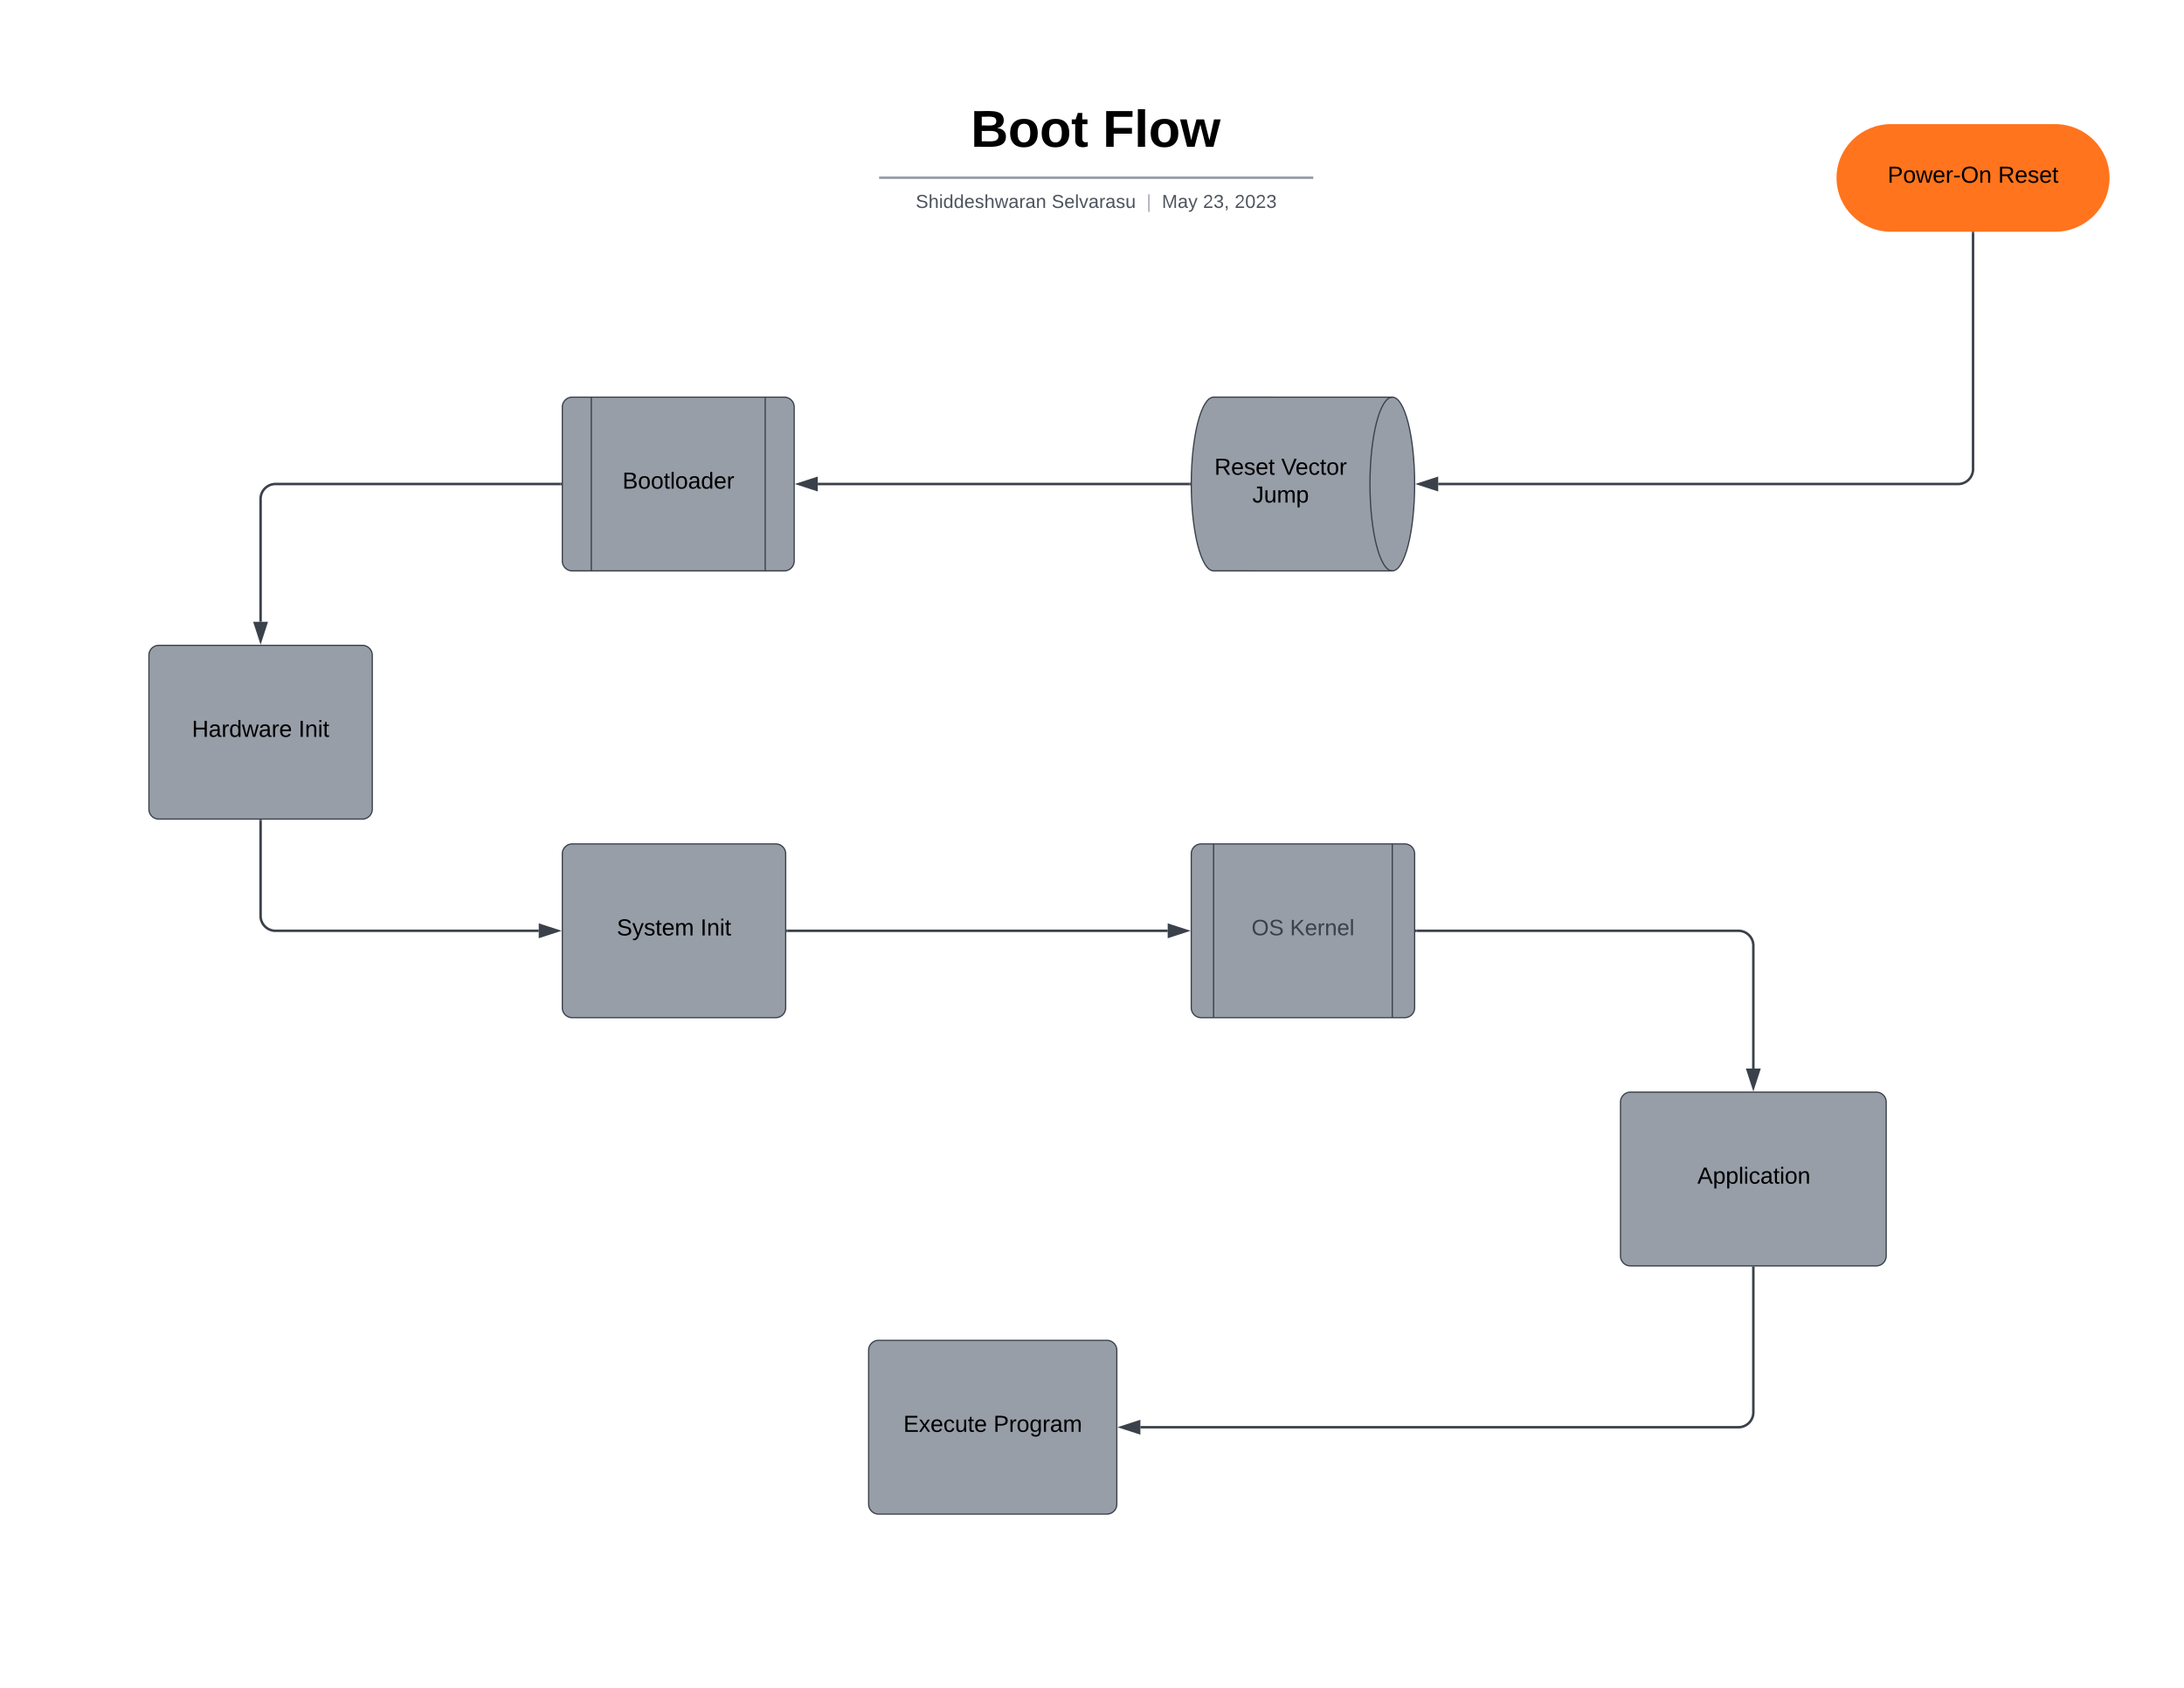 <svg xmlns="http://www.w3.org/2000/svg" xmlns:xlink="http://www.w3.org/1999/xlink" xmlns:lucid="lucid" width="1760" height="1360"><g transform="translate(0 0)" lucid:page-tab-id="0_0"><path d="M0 0h1760v1360H0z" fill="#fff"/><path d="M1656 100c24.3 0 44 19.42 44 43.38 0 23.95-19.7 43.37-44 43.37h-132c-24.3 0-44-19.42-44-43.38 0-23.95 19.7-43.37 44-43.37z" stroke="#000" stroke-opacity="0" fill="#ff741d"/><use xlink:href="#a" transform="matrix(1,0,0,1,1485,105) translate(36.141 42.233)"/><use xlink:href="#b" transform="matrix(1,0,0,1,1485,105) translate(125.17 42.233)"/><path d="M453.15 78.58a8 8 0 0 1 8-8h836.75a8 8 0 0 1 8 8v59.05a8 8 0 0 1-8 8H461.15a8 8 0 0 1-8-8z" stroke="#000" stroke-opacity="0" stroke-width="2" fill="#fff" fill-opacity="0"/><use xlink:href="#c" transform="matrix(1,0,0,1,457.147,74.578) translate(325.195 43.696)"/><use xlink:href="#d" transform="matrix(1,0,0,1,457.147,74.578) translate(431.496 43.696)"/><path d="M709.44 143.2h347.9M709.47 143.2h-1.03M1057.3 143.2h1.03" stroke="#979ea8" stroke-width="2" fill="none"/><path d="M453.15 153.63a8 8 0 0 1 8-8h837.7a8 8 0 0 1 8 8V172a8 8 0 0 1-8 8h-837.7a8 8 0 0 1-8-8z" stroke="#000" stroke-opacity="0" stroke-width="2" fill="#fff" fill-opacity="0"/><use xlink:href="#e" transform="matrix(1,0,0,1,457.147,149.633) translate(280.846 17.899)"/><use xlink:href="#f" transform="matrix(1,0,0,1,457.147,149.633) translate(390.342 17.899)"/><use xlink:href="#g" transform="matrix(1,0,0,1,457.147,149.633) translate(466.739 17.899)"/><use xlink:href="#h" transform="matrix(1,0,0,1,457.147,149.633) translate(479.188 17.899)"/><use xlink:href="#i" transform="matrix(1,0,0,1,457.147,149.633) translate(512.288 17.899)"/><use xlink:href="#j" transform="matrix(1,0,0,1,457.147,149.633) translate(537.782 17.899)"/><path d="M1590 187.75V378a12 12 0 0 1-12 12h-419" stroke="#3a414a" stroke-width="2" fill="none"/><path d="M1591 187.78h-2v-1.03h2z" stroke="#3a414a" stroke-width=".05" fill="#3a414a"/><path d="M1143.74 390l14.26-4.63v9.26z" stroke="#3a414a" stroke-width="2" fill="#3a414a"/><path d="M1122 320c9.94 0 18 31.34 18 70s-8.06 70-18 70H978c-9.94 0-18-31.34-18-70s8.06-70 18-70z" stroke="#3a414a" fill="#979ea8"/><path d="M1122 460c-9.94 0-18-31.34-18-70s8.06-70 18-70" stroke="#3a414a" fill="none"/><use xlink:href="#k" transform="matrix(1,0,0,1,965,325) translate(13.644 57.533)"/><use xlink:href="#l" transform="matrix(1,0,0,1,965,325) translate(67.519 57.533)"/><use xlink:href="#m" transform="matrix(1,0,0,1,965,325) translate(44.211 79.933)"/><path d="M453.15 328a8 8 0 0 1 8-8H632a8 8 0 0 1 8 8v124a8 8 0 0 1-8 8H461.15a8 8 0 0 1-8-8z" stroke="#3a414a" fill="#979ea8"/><path d="M476.5 320v140m140.14-140v140" stroke="#3a414a" fill="none"/><use xlink:href="#n" transform="matrix(1,0,0,1,486.175,325) translate(15.441 68.733)"/><path d="M120 528a8 8 0 0 1 8-8h164a8 8 0 0 1 8 8v124a8 8 0 0 1-8 8H128a8 8 0 0 1-8-8z" stroke="#3a414a" fill="#979ea8"/><use xlink:href="#o" transform="matrix(1,0,0,1,132,532) translate(22.648 61.733)"/><use xlink:href="#p" transform="matrix(1,0,0,1,132,532) translate(108.515 61.733)"/><path d="M453.15 688a8 8 0 0 1 8-8h164a8 8 0 0 1 8 8v124a8 8 0 0 1-8 8h-164a8 8 0 0 1-8-8z" stroke="#3a414a" fill="#979ea8"/><use xlink:href="#q" transform="matrix(1,0,0,1,465.147,692) translate(31.904 61.733)"/><use xlink:href="#p" transform="matrix(1,0,0,1,465.147,692) translate(99.259 61.733)"/><path d="M960 688a8 8 0 0 1 8-8h164a8 8 0 0 1 8 8v124a8 8 0 0 1-8 8H968a8 8 0 0 1-8-8z" stroke="#3a414a" fill="#979ea8"/><path d="M978 680v140m144-140v140" stroke="#3a414a" fill="none"/><use xlink:href="#r" transform="matrix(1,0,0,1,987.5,685) translate(21.05 68.6)"/><use xlink:href="#s" transform="matrix(1,0,0,1,987.5,685) translate(52.05 68.6)"/><path d="M1305.9 888a8 8 0 0 1 8-8H1512a8 8 0 0 1 8 8v124a8 8 0 0 1-8 8h-198.1a8 8 0 0 1-8-8z" stroke="#3a414a" fill="#979ea8"/><use xlink:href="#t" transform="matrix(1,0,0,1,1317.896,892) translate(49.948 61.733)"/><path d="M700 1088a8 8 0 0 1 8-8h184a8 8 0 0 1 8 8v124a8 8 0 0 1-8 8H708a8 8 0 0 1-8-8z" stroke="#3a414a" fill="#979ea8"/><use xlink:href="#u" transform="matrix(1,0,0,1,712,1092) translate(16.004 61.733)"/><use xlink:href="#v" transform="matrix(1,0,0,1,712,1092) translate(88.596 61.733)"/><path d="M958.5 390H659" stroke="#3a414a" stroke-width="2" fill="none"/><path d="M959.5 390l.03 1h-1.06v-2h1.06z" stroke="#3a414a" stroke-width=".05" fill="#3a414a"/><path d="M643.74 390l14.26-4.63v9.26z" stroke="#3a414a" stroke-width="2" fill="#3a414a"/><path d="M451.65 390H222a12 12 0 0 0-12 12v99" stroke="#3a414a" stroke-width="2" fill="none"/><path d="M452.65 391h-1.03v-2h1.03z" stroke="#3a414a" stroke-width=".05" fill="#3a414a"/><path d="M210 516.26L205.37 502h9.26z" stroke="#3a414a" stroke-width="2" fill="#3a414a"/><path d="M210 661.5V738a12 12 0 0 0 12 12h212.14" stroke="#3a414a" stroke-width="2" fill="none"/><path d="M211 661.53h-2v-1.03h2z" stroke="#3a414a" stroke-width=".05" fill="#3a414a"/><path d="M449.4 750l-14.25 4.63v-9.26z" stroke="#3a414a" stroke-width="2" fill="#3a414a"/><path d="M634.65 750H941" stroke="#3a414a" stroke-width="2" fill="none"/><path d="M634.67 751h-1.02v-2h1.02z" stroke="#3a414a" stroke-width=".05" fill="#3a414a"/><path d="M956.26 750L942 754.63v-9.26z" stroke="#3a414a" stroke-width="2" fill="#3a414a"/><path d="M1141.5 750h259.45a12 12 0 0 1 12 12v99" stroke="#3a414a" stroke-width="2" fill="none"/><path d="M1141.53 751h-1.03v-2h1.03z" stroke="#3a414a" stroke-width=".05" fill="#3a414a"/><path d="M1412.95 876.26L1408.3 862h9.28z" stroke="#3a414a" stroke-width="2" fill="#3a414a"/><path d="M1412.95 1021.5V1138a12 12 0 0 1-12 12H919" stroke="#3a414a" stroke-width="2" fill="none"/><path d="M1413.95 1021.53h-2v-1.03h2z" stroke="#3a414a" stroke-width=".05" fill="#3a414a"/><path d="M903.74 1150l14.26-4.63v9.27z" stroke="#3a414a" stroke-width="2" fill="#3a414a"/><defs><path d="M30-248c87 1 191-15 191 75 0 78-77 80-158 76V0H30v-248zm33 125c57 0 124 11 124-50 0-59-68-47-124-48v98" id="w"/><path d="M100-194c62-1 85 37 85 99 1 63-27 99-86 99S16-35 15-95c0-66 28-99 85-99zM99-20c44 1 53-31 53-75 0-43-8-75-51-75s-53 32-53 75 10 74 51 75" id="x"/><path d="M206 0h-36l-40-164L89 0H53L-1-190h32L70-26l43-164h34l41 164 42-164h31" id="y"/><path d="M100-194c63 0 86 42 84 106H49c0 40 14 67 53 68 26 1 43-12 49-29l28 8c-11 28-37 45-77 45C44 4 14-33 15-96c1-61 26-98 85-98zm52 81c6-60-76-77-97-28-3 7-6 17-6 28h103" id="z"/><path d="M114-163C36-179 61-72 57 0H25l-1-190h30c1 12-1 29 2 39 6-27 23-49 58-41v29" id="A"/><path d="M16-82v-28h88v28H16" id="B"/><path d="M140-251c81 0 123 46 123 126C263-46 219 4 140 4 59 4 17-45 17-125s42-126 123-126zm0 227c63 0 89-41 89-101s-29-99-89-99c-61 0-89 39-89 99S79-25 140-24" id="C"/><path d="M117-194c89-4 53 116 60 194h-32v-121c0-31-8-49-39-48C34-167 62-67 57 0H25l-1-190h30c1 10-1 24 2 32 11-22 29-35 61-36" id="D"/><g id="a"><use transform="matrix(0.052,0,0,0.052,0,0)" xlink:href="#w"/><use transform="matrix(0.052,0,0,0.052,12.444,0)" xlink:href="#x"/><use transform="matrix(0.052,0,0,0.052,22.815,0)" xlink:href="#y"/><use transform="matrix(0.052,0,0,0.052,36.244,0)" xlink:href="#z"/><use transform="matrix(0.052,0,0,0.052,46.615,0)" xlink:href="#A"/><use transform="matrix(0.052,0,0,0.052,52.785,0)" xlink:href="#B"/><use transform="matrix(0.052,0,0,0.052,58.956,0)" xlink:href="#C"/><use transform="matrix(0.052,0,0,0.052,73.474,0)" xlink:href="#D"/></g><path d="M233-177c-1 41-23 64-60 70L243 0h-38l-65-103H63V0H30v-248c88 3 205-21 203 71zM63-129c60-2 137 13 137-47 0-61-80-42-137-45v92" id="E"/><path d="M135-143c-3-34-86-38-87 0 15 53 115 12 119 90S17 21 10-45l28-5c4 36 97 45 98 0-10-56-113-15-118-90-4-57 82-63 122-42 12 7 21 19 24 35" id="F"/><path d="M59-47c-2 24 18 29 38 22v24C64 9 27 4 27-40v-127H5v-23h24l9-43h21v43h35v23H59v120" id="G"/><g id="b"><use transform="matrix(0.052,0,0,0.052,0,0)" xlink:href="#E"/><use transform="matrix(0.052,0,0,0.052,13.43,0)" xlink:href="#z"/><use transform="matrix(0.052,0,0,0.052,23.8,0)" xlink:href="#F"/><use transform="matrix(0.052,0,0,0.052,33.133,0)" xlink:href="#z"/><use transform="matrix(0.052,0,0,0.052,43.504,0)" xlink:href="#G"/></g><path d="M182-130c37 4 62 22 62 59C244 23 116-4 24 0v-248c84 5 203-23 205 63 0 31-19 50-47 55zM76-148c40-3 101 13 101-30 0-44-60-28-101-31v61zm0 110c48-3 116 14 116-37 0-48-69-32-116-35v72" id="H"/><path d="M110-194c64 0 96 36 96 99 0 64-35 99-97 99-61 0-95-36-95-99 0-62 34-99 96-99zm-1 164c35 0 45-28 45-65 0-40-10-65-43-65-34 0-45 26-45 65 0 36 10 65 43 65" id="I"/><path d="M115-3C79 11 28 4 28-45v-112H4v-33h27l15-45h31v45h36v33H77v99c-1 23 16 31 38 25v30" id="J"/><g id="c"><use transform="matrix(0.116,0,0,0.116,0,0)" xlink:href="#H"/><use transform="matrix(0.116,0,0,0.116,30.057,0)" xlink:href="#I"/><use transform="matrix(0.116,0,0,0.116,55.472,0)" xlink:href="#I"/><use transform="matrix(0.116,0,0,0.116,80.886,0)" xlink:href="#J"/></g><path d="M76-208v77h127v40H76V0H24v-248h183v40H76" id="K"/><path d="M25 0v-261h50V0H25" id="L"/><path d="M231 0h-52l-39-155L100 0H48L-1-190h46L77-45c9-52 24-97 36-145h53l37 145 32-145h46" id="M"/><g id="d"><use transform="matrix(0.116,0,0,0.116,0,0)" xlink:href="#K"/><use transform="matrix(0.116,0,0,0.116,25.415,0)" xlink:href="#L"/><use transform="matrix(0.116,0,0,0.116,37.02,0)" xlink:href="#I"/><use transform="matrix(0.116,0,0,0.116,62.435,0)" xlink:href="#M"/></g><path fill="#4c535d" d="M185-189c-5-48-123-54-124 2 14 75 158 14 163 119 3 78-121 87-175 55-17-10-28-26-33-46l33-7c5 56 141 63 141-1 0-78-155-14-162-118-5-82 145-84 179-34 5 7 8 16 11 25" id="N"/><path fill="#4c535d" d="M106-169C34-169 62-67 57 0H25v-261h32l-1 103c12-21 28-36 61-36 89 0 53 116 60 194h-32v-121c2-32-8-49-39-48" id="O"/><path fill="#4c535d" d="M24-231v-30h32v30H24zM24 0v-190h32V0H24" id="P"/><path fill="#4c535d" d="M85-194c31 0 48 13 60 33l-1-100h32l1 261h-30c-2-10 0-23-3-31C134-8 116 4 85 4 32 4 16-35 15-94c0-66 23-100 70-100zm9 24c-40 0-46 34-46 75 0 40 6 74 45 74 42 0 51-32 51-76 0-42-9-74-50-73" id="Q"/><path fill="#4c535d" d="M100-194c63 0 86 42 84 106H49c0 40 14 67 53 68 26 1 43-12 49-29l28 8c-11 28-37 45-77 45C44 4 14-33 15-96c1-61 26-98 85-98zm52 81c6-60-76-77-97-28-3 7-6 17-6 28h103" id="R"/><path fill="#4c535d" d="M135-143c-3-34-86-38-87 0 15 53 115 12 119 90S17 21 10-45l28-5c4 36 97 45 98 0-10-56-113-15-118-90-4-57 82-63 122-42 12 7 21 19 24 35" id="S"/><path fill="#4c535d" d="M206 0h-36l-40-164L89 0H53L-1-190h32L70-26l43-164h34l41 164 42-164h31" id="T"/><path fill="#4c535d" d="M141-36C126-15 110 5 73 4 37 3 15-17 15-53c-1-64 63-63 125-63 3-35-9-54-41-54-24 1-41 7-42 31l-33-3c5-37 33-52 76-52 45 0 72 20 72 64v82c-1 20 7 32 28 27v20c-31 9-61-2-59-35zM48-53c0 20 12 33 32 33 41-3 63-29 60-74-43 2-92-5-92 41" id="U"/><path fill="#4c535d" d="M114-163C36-179 61-72 57 0H25l-1-190h30c1 12-1 29 2 39 6-27 23-49 58-41v29" id="V"/><path fill="#4c535d" d="M117-194c89-4 53 116 60 194h-32v-121c0-31-8-49-39-48C34-167 62-67 57 0H25l-1-190h30c1 10-1 24 2 32 11-22 29-35 61-36" id="W"/><g id="e"><use transform="matrix(0.042,0,0,0.042,0,0)" xlink:href="#N"/><use transform="matrix(0.042,0,0,0.042,10.198,0)" xlink:href="#O"/><use transform="matrix(0.042,0,0,0.042,18.695,0)" xlink:href="#P"/><use transform="matrix(0.042,0,0,0.042,22.052,0)" xlink:href="#Q"/><use transform="matrix(0.042,0,0,0.042,30.55,0)" xlink:href="#Q"/><use transform="matrix(0.042,0,0,0.042,39.048,0)" xlink:href="#R"/><use transform="matrix(0.042,0,0,0.042,47.546,0)" xlink:href="#S"/><use transform="matrix(0.042,0,0,0.042,55.194,0)" xlink:href="#O"/><use transform="matrix(0.042,0,0,0.042,63.692,0)" xlink:href="#T"/><use transform="matrix(0.042,0,0,0.042,74.697,0)" xlink:href="#U"/><use transform="matrix(0.042,0,0,0.042,83.195,0)" xlink:href="#V"/><use transform="matrix(0.042,0,0,0.042,88.251,0)" xlink:href="#U"/><use transform="matrix(0.042,0,0,0.042,96.749,0)" xlink:href="#W"/></g><path fill="#4c535d" d="M24 0v-261h32V0H24" id="X"/><path fill="#4c535d" d="M108 0H70L1-190h34L89-25l56-165h34" id="Y"/><path fill="#4c535d" d="M84 4C-5 8 30-112 23-190h32v120c0 31 7 50 39 49 72-2 45-101 50-169h31l1 190h-30c-1-10 1-25-2-33-11 22-28 36-60 37" id="Z"/><g id="f"><use transform="matrix(0.042,0,0,0.042,0,0)" xlink:href="#N"/><use transform="matrix(0.042,0,0,0.042,10.198,0)" xlink:href="#R"/><use transform="matrix(0.042,0,0,0.042,18.695,0)" xlink:href="#X"/><use transform="matrix(0.042,0,0,0.042,22.052,0)" xlink:href="#Y"/><use transform="matrix(0.042,0,0,0.042,29.7,0)" xlink:href="#U"/><use transform="matrix(0.042,0,0,0.042,38.198,0)" xlink:href="#V"/><use transform="matrix(0.042,0,0,0.042,43.255,0)" xlink:href="#U"/><use transform="matrix(0.042,0,0,0.042,51.752,0)" xlink:href="#S"/><use transform="matrix(0.042,0,0,0.042,59.401,0)" xlink:href="#Z"/></g><path fill="#a9afb8" d="M32 76v-337h29V76H32" id="aa"/><use transform="matrix(0.042,0,0,0.042,0,0)" xlink:href="#aa" id="g"/><path fill="#4c535d" d="M240 0l2-218c-23 76-54 145-80 218h-23L58-218 59 0H30v-248h44l77 211c21-75 51-140 76-211h43V0h-30" id="ab"/><path fill="#4c535d" d="M179-190L93 31C79 59 56 82 12 73V49c39 6 53-20 64-50L1-190h34L92-34l54-156h33" id="ac"/><g id="h"><use transform="matrix(0.042,0,0,0.042,0,0)" xlink:href="#ab"/><use transform="matrix(0.042,0,0,0.042,12.704,0)" xlink:href="#U"/><use transform="matrix(0.042,0,0,0.042,21.202,0)" xlink:href="#ac"/></g><path fill="#4c535d" d="M101-251c82-7 93 87 43 132L82-64C71-53 59-42 53-27h129V0H18c2-99 128-94 128-182 0-28-16-43-45-43s-46 15-49 41l-32-3c6-41 34-60 81-64" id="ad"/><path fill="#4c535d" d="M126-127c33 6 58 20 58 59 0 88-139 92-164 29-3-8-5-16-6-25l32-3c6 27 21 44 54 44 32 0 52-15 52-46 0-38-36-46-79-43v-28c39 1 72-4 72-42 0-27-17-43-46-43-28 0-47 15-49 41l-32-3c6-42 35-63 81-64 48-1 79 21 79 65 0 36-21 52-52 59" id="ae"/><path fill="#4c535d" d="M68-38c1 34 0 65-14 84H32c9-13 17-26 17-46H33v-38h35" id="af"/><g id="i"><use transform="matrix(0.042,0,0,0.042,0,0)" xlink:href="#ad"/><use transform="matrix(0.042,0,0,0.042,8.498,0)" xlink:href="#ae"/><use transform="matrix(0.042,0,0,0.042,16.996,0)" xlink:href="#af"/></g><path fill="#4c535d" d="M101-251c68 0 85 55 85 127S166 4 100 4C33 4 14-52 14-124c0-73 17-127 87-127zm-1 229c47 0 54-49 54-102s-4-102-53-102c-51 0-55 48-55 102 0 53 5 102 54 102" id="ag"/><g id="j"><use transform="matrix(0.042,0,0,0.042,0,0)" xlink:href="#ad"/><use transform="matrix(0.042,0,0,0.042,8.498,0)" xlink:href="#ag"/><use transform="matrix(0.042,0,0,0.042,16.996,0)" xlink:href="#ad"/><use transform="matrix(0.042,0,0,0.042,25.494,0)" xlink:href="#ae"/></g><g id="k"><use transform="matrix(0.052,0,0,0.052,0,0)" xlink:href="#E"/><use transform="matrix(0.052,0,0,0.052,13.43,0)" xlink:href="#z"/><use transform="matrix(0.052,0,0,0.052,23.8,0)" xlink:href="#F"/><use transform="matrix(0.052,0,0,0.052,33.133,0)" xlink:href="#z"/><use transform="matrix(0.052,0,0,0.052,43.504,0)" xlink:href="#G"/></g><path d="M137 0h-34L2-248h35l83 218 83-218h36" id="ah"/><path d="M96-169c-40 0-48 33-48 73s9 75 48 75c24 0 41-14 43-38l32 2c-6 37-31 61-74 61-59 0-76-41-82-99-10-93 101-131 147-64 4 7 5 14 7 22l-32 3c-4-21-16-35-41-35" id="ai"/><g id="l"><use transform="matrix(0.052,0,0,0.052,0,0)" xlink:href="#ah"/><use transform="matrix(0.052,0,0,0.052,11.407,0)" xlink:href="#z"/><use transform="matrix(0.052,0,0,0.052,21.778,0)" xlink:href="#ai"/><use transform="matrix(0.052,0,0,0.052,31.111,0)" xlink:href="#G"/><use transform="matrix(0.052,0,0,0.052,36.296,0)" xlink:href="#x"/><use transform="matrix(0.052,0,0,0.052,46.667,0)" xlink:href="#A"/></g><path d="M153-248C145-148 188 4 80 4 36 3 13-21 6-62l32-5c4 25 16 42 43 43 27 0 39-20 39-49v-147H72v-28h81" id="aj"/><path d="M84 4C-5 8 30-112 23-190h32v120c0 31 7 50 39 49 72-2 45-101 50-169h31l1 190h-30c-1-10 1-25-2-33-11 22-28 36-60 37" id="ak"/><path d="M210-169c-67 3-38 105-44 169h-31v-121c0-29-5-50-35-48C34-165 62-65 56 0H25l-1-190h30c1 10-1 24 2 32 10-44 99-50 107 0 11-21 27-35 58-36 85-2 47 119 55 194h-31v-121c0-29-5-49-35-48" id="al"/><path d="M115-194c55 1 70 41 70 98S169 2 115 4C84 4 66-9 55-30l1 105H24l-1-265h31l2 30c10-21 28-34 59-34zm-8 174c40 0 45-34 45-75s-6-73-45-74c-42 0-51 32-51 76 0 43 10 73 51 73" id="am"/><g id="m"><use transform="matrix(0.052,0,0,0.052,0,0)" xlink:href="#aj"/><use transform="matrix(0.052,0,0,0.052,9.333,0)" xlink:href="#ak"/><use transform="matrix(0.052,0,0,0.052,19.704,0)" xlink:href="#al"/><use transform="matrix(0.052,0,0,0.052,35.207,0)" xlink:href="#am"/></g><path d="M160-131c35 5 61 23 61 61C221 17 115-2 30 0v-248c76 3 177-17 177 60 0 33-19 50-47 57zm-97-11c50-1 110 9 110-42 0-47-63-36-110-37v79zm0 115c55-2 124 14 124-45 0-56-70-42-124-44v89" id="an"/><path d="M24 0v-261h32V0H24" id="ao"/><path d="M141-36C126-15 110 5 73 4 37 3 15-17 15-53c-1-64 63-63 125-63 3-35-9-54-41-54-24 1-41 7-42 31l-33-3c5-37 33-52 76-52 45 0 72 20 72 64v82c-1 20 7 32 28 27v20c-31 9-61-2-59-35zM48-53c0 20 12 33 32 33 41-3 63-29 60-74-43 2-92-5-92 41" id="ap"/><path d="M85-194c31 0 48 13 60 33l-1-100h32l1 261h-30c-2-10 0-23-3-31C134-8 116 4 85 4 32 4 16-35 15-94c0-66 23-100 70-100zm9 24c-40 0-46 34-46 75 0 40 6 74 45 74 42 0 51-32 51-76 0-42-9-74-50-73" id="aq"/><g id="n"><use transform="matrix(0.052,0,0,0.052,0,0)" xlink:href="#an"/><use transform="matrix(0.052,0,0,0.052,12.444,0)" xlink:href="#x"/><use transform="matrix(0.052,0,0,0.052,22.815,0)" xlink:href="#x"/><use transform="matrix(0.052,0,0,0.052,33.185,0)" xlink:href="#G"/><use transform="matrix(0.052,0,0,0.052,38.37,0)" xlink:href="#ao"/><use transform="matrix(0.052,0,0,0.052,42.467,0)" xlink:href="#x"/><use transform="matrix(0.052,0,0,0.052,52.837,0)" xlink:href="#ap"/><use transform="matrix(0.052,0,0,0.052,63.207,0)" xlink:href="#aq"/><use transform="matrix(0.052,0,0,0.052,73.578,0)" xlink:href="#z"/><use transform="matrix(0.052,0,0,0.052,83.948,0)" xlink:href="#A"/></g><path d="M197 0v-115H63V0H30v-248h33v105h134v-105h34V0h-34" id="ar"/><g id="o"><use transform="matrix(0.052,0,0,0.052,0,0)" xlink:href="#ar"/><use transform="matrix(0.052,0,0,0.052,13.43,0)" xlink:href="#ap"/><use transform="matrix(0.052,0,0,0.052,23.8,0)" xlink:href="#A"/><use transform="matrix(0.052,0,0,0.052,29.97,0)" xlink:href="#aq"/><use transform="matrix(0.052,0,0,0.052,40.341,0)" xlink:href="#y"/><use transform="matrix(0.052,0,0,0.052,53.77,0)" xlink:href="#ap"/><use transform="matrix(0.052,0,0,0.052,64.141,0)" xlink:href="#A"/><use transform="matrix(0.052,0,0,0.052,70.311,0)" xlink:href="#z"/></g><path d="M33 0v-248h34V0H33" id="as"/><path d="M24-231v-30h32v30H24zM24 0v-190h32V0H24" id="at"/><g id="p"><use transform="matrix(0.052,0,0,0.052,0,0)" xlink:href="#as"/><use transform="matrix(0.052,0,0,0.052,5.185,0)" xlink:href="#D"/><use transform="matrix(0.052,0,0,0.052,15.556,0)" xlink:href="#at"/><use transform="matrix(0.052,0,0,0.052,19.652,0)" xlink:href="#G"/></g><path d="M185-189c-5-48-123-54-124 2 14 75 158 14 163 119 3 78-121 87-175 55-17-10-28-26-33-46l33-7c5 56 141 63 141-1 0-78-155-14-162-118-5-82 145-84 179-34 5 7 8 16 11 25" id="au"/><path d="M179-190L93 31C79 59 56 82 12 73V49c39 6 53-20 64-50L1-190h34L92-34l54-156h33" id="av"/><g id="q"><use transform="matrix(0.052,0,0,0.052,0,0)" xlink:href="#au"/><use transform="matrix(0.052,0,0,0.052,12.444,0)" xlink:href="#av"/><use transform="matrix(0.052,0,0,0.052,21.778,0)" xlink:href="#F"/><use transform="matrix(0.052,0,0,0.052,31.111,0)" xlink:href="#G"/><use transform="matrix(0.052,0,0,0.052,36.296,0)" xlink:href="#z"/><use transform="matrix(0.052,0,0,0.052,46.667,0)" xlink:href="#al"/></g><path fill="#3a414a" d="M140-251c81 0 123 46 123 126C263-46 219 4 140 4 59 4 17-45 17-125s42-126 123-126zm0 227c63 0 89-41 89-101s-29-99-89-99c-61 0-89 39-89 99S79-25 140-24" id="aw"/><path fill="#3a414a" d="M185-189c-5-48-123-54-124 2 14 75 158 14 163 119 3 78-121 87-175 55-17-10-28-26-33-46l33-7c5 56 141 63 141-1 0-78-155-14-162-118-5-82 145-84 179-34 5 7 8 16 11 25" id="ax"/><g id="r"><use transform="matrix(0.05,0,0,0.05,0,0)" xlink:href="#aw"/><use transform="matrix(0.05,0,0,0.05,14,0)" xlink:href="#ax"/></g><path fill="#3a414a" d="M194 0L95-120 63-95V0H30v-248h33v124l119-124h40L117-140 236 0h-42" id="ay"/><path fill="#3a414a" d="M100-194c63 0 86 42 84 106H49c0 40 14 67 53 68 26 1 43-12 49-29l28 8c-11 28-37 45-77 45C44 4 14-33 15-96c1-61 26-98 85-98zm52 81c6-60-76-77-97-28-3 7-6 17-6 28h103" id="az"/><path fill="#3a414a" d="M114-163C36-179 61-72 57 0H25l-1-190h30c1 12-1 29 2 39 6-27 23-49 58-41v29" id="aA"/><path fill="#3a414a" d="M117-194c89-4 53 116 60 194h-32v-121c0-31-8-49-39-48C34-167 62-67 57 0H25l-1-190h30c1 10-1 24 2 32 11-22 29-35 61-36" id="aB"/><path fill="#3a414a" d="M24 0v-261h32V0H24" id="aC"/><g id="s"><use transform="matrix(0.05,0,0,0.05,0,0)" xlink:href="#ay"/><use transform="matrix(0.05,0,0,0.05,12,0)" xlink:href="#az"/><use transform="matrix(0.05,0,0,0.05,22,0)" xlink:href="#aA"/><use transform="matrix(0.05,0,0,0.05,27.95,0)" xlink:href="#aB"/><use transform="matrix(0.05,0,0,0.05,37.95,0)" xlink:href="#az"/><use transform="matrix(0.05,0,0,0.05,47.95,0)" xlink:href="#aC"/></g><path d="M205 0l-28-72H64L36 0H1l101-248h38L239 0h-34zm-38-99l-47-123c-12 45-31 82-46 123h93" id="aD"/><g id="t"><use transform="matrix(0.052,0,0,0.052,0,0)" xlink:href="#aD"/><use transform="matrix(0.052,0,0,0.052,12.444,0)" xlink:href="#am"/><use transform="matrix(0.052,0,0,0.052,22.815,0)" xlink:href="#am"/><use transform="matrix(0.052,0,0,0.052,33.185,0)" xlink:href="#ao"/><use transform="matrix(0.052,0,0,0.052,37.281,0)" xlink:href="#at"/><use transform="matrix(0.052,0,0,0.052,41.378,0)" xlink:href="#ai"/><use transform="matrix(0.052,0,0,0.052,50.711,0)" xlink:href="#ap"/><use transform="matrix(0.052,0,0,0.052,61.081,0)" xlink:href="#G"/><use transform="matrix(0.052,0,0,0.052,66.267,0)" xlink:href="#at"/><use transform="matrix(0.052,0,0,0.052,70.363,0)" xlink:href="#x"/><use transform="matrix(0.052,0,0,0.052,80.733,0)" xlink:href="#D"/></g><path d="M30 0v-248h187v28H63v79h144v27H63v87h162V0H30" id="aE"/><path d="M141 0L90-78 38 0H4l68-98-65-92h35l48 74 47-74h35l-64 92 68 98h-35" id="aF"/><g id="u"><use transform="matrix(0.052,0,0,0.052,0,0)" xlink:href="#aE"/><use transform="matrix(0.052,0,0,0.052,12.444,0)" xlink:href="#aF"/><use transform="matrix(0.052,0,0,0.052,21.778,0)" xlink:href="#z"/><use transform="matrix(0.052,0,0,0.052,32.148,0)" xlink:href="#ai"/><use transform="matrix(0.052,0,0,0.052,41.481,0)" xlink:href="#ak"/><use transform="matrix(0.052,0,0,0.052,51.852,0)" xlink:href="#G"/><use transform="matrix(0.052,0,0,0.052,57.037,0)" xlink:href="#z"/></g><path d="M177-190C167-65 218 103 67 71c-23-6-38-20-44-43l32-5c15 47 100 32 89-28v-30C133-14 115 1 83 1 29 1 15-40 15-95c0-56 16-97 71-98 29-1 48 16 59 35 1-10 0-23 2-32h30zM94-22c36 0 50-32 50-73 0-42-14-75-50-75-39 0-46 34-46 75s6 73 46 73" id="aG"/><g id="v"><use transform="matrix(0.052,0,0,0.052,0,0)" xlink:href="#w"/><use transform="matrix(0.052,0,0,0.052,12.444,0)" xlink:href="#A"/><use transform="matrix(0.052,0,0,0.052,18.615,0)" xlink:href="#x"/><use transform="matrix(0.052,0,0,0.052,28.985,0)" xlink:href="#aG"/><use transform="matrix(0.052,0,0,0.052,39.356,0)" xlink:href="#A"/><use transform="matrix(0.052,0,0,0.052,45.526,0)" xlink:href="#ap"/><use transform="matrix(0.052,0,0,0.052,55.896,0)" xlink:href="#al"/></g></defs></g></svg>